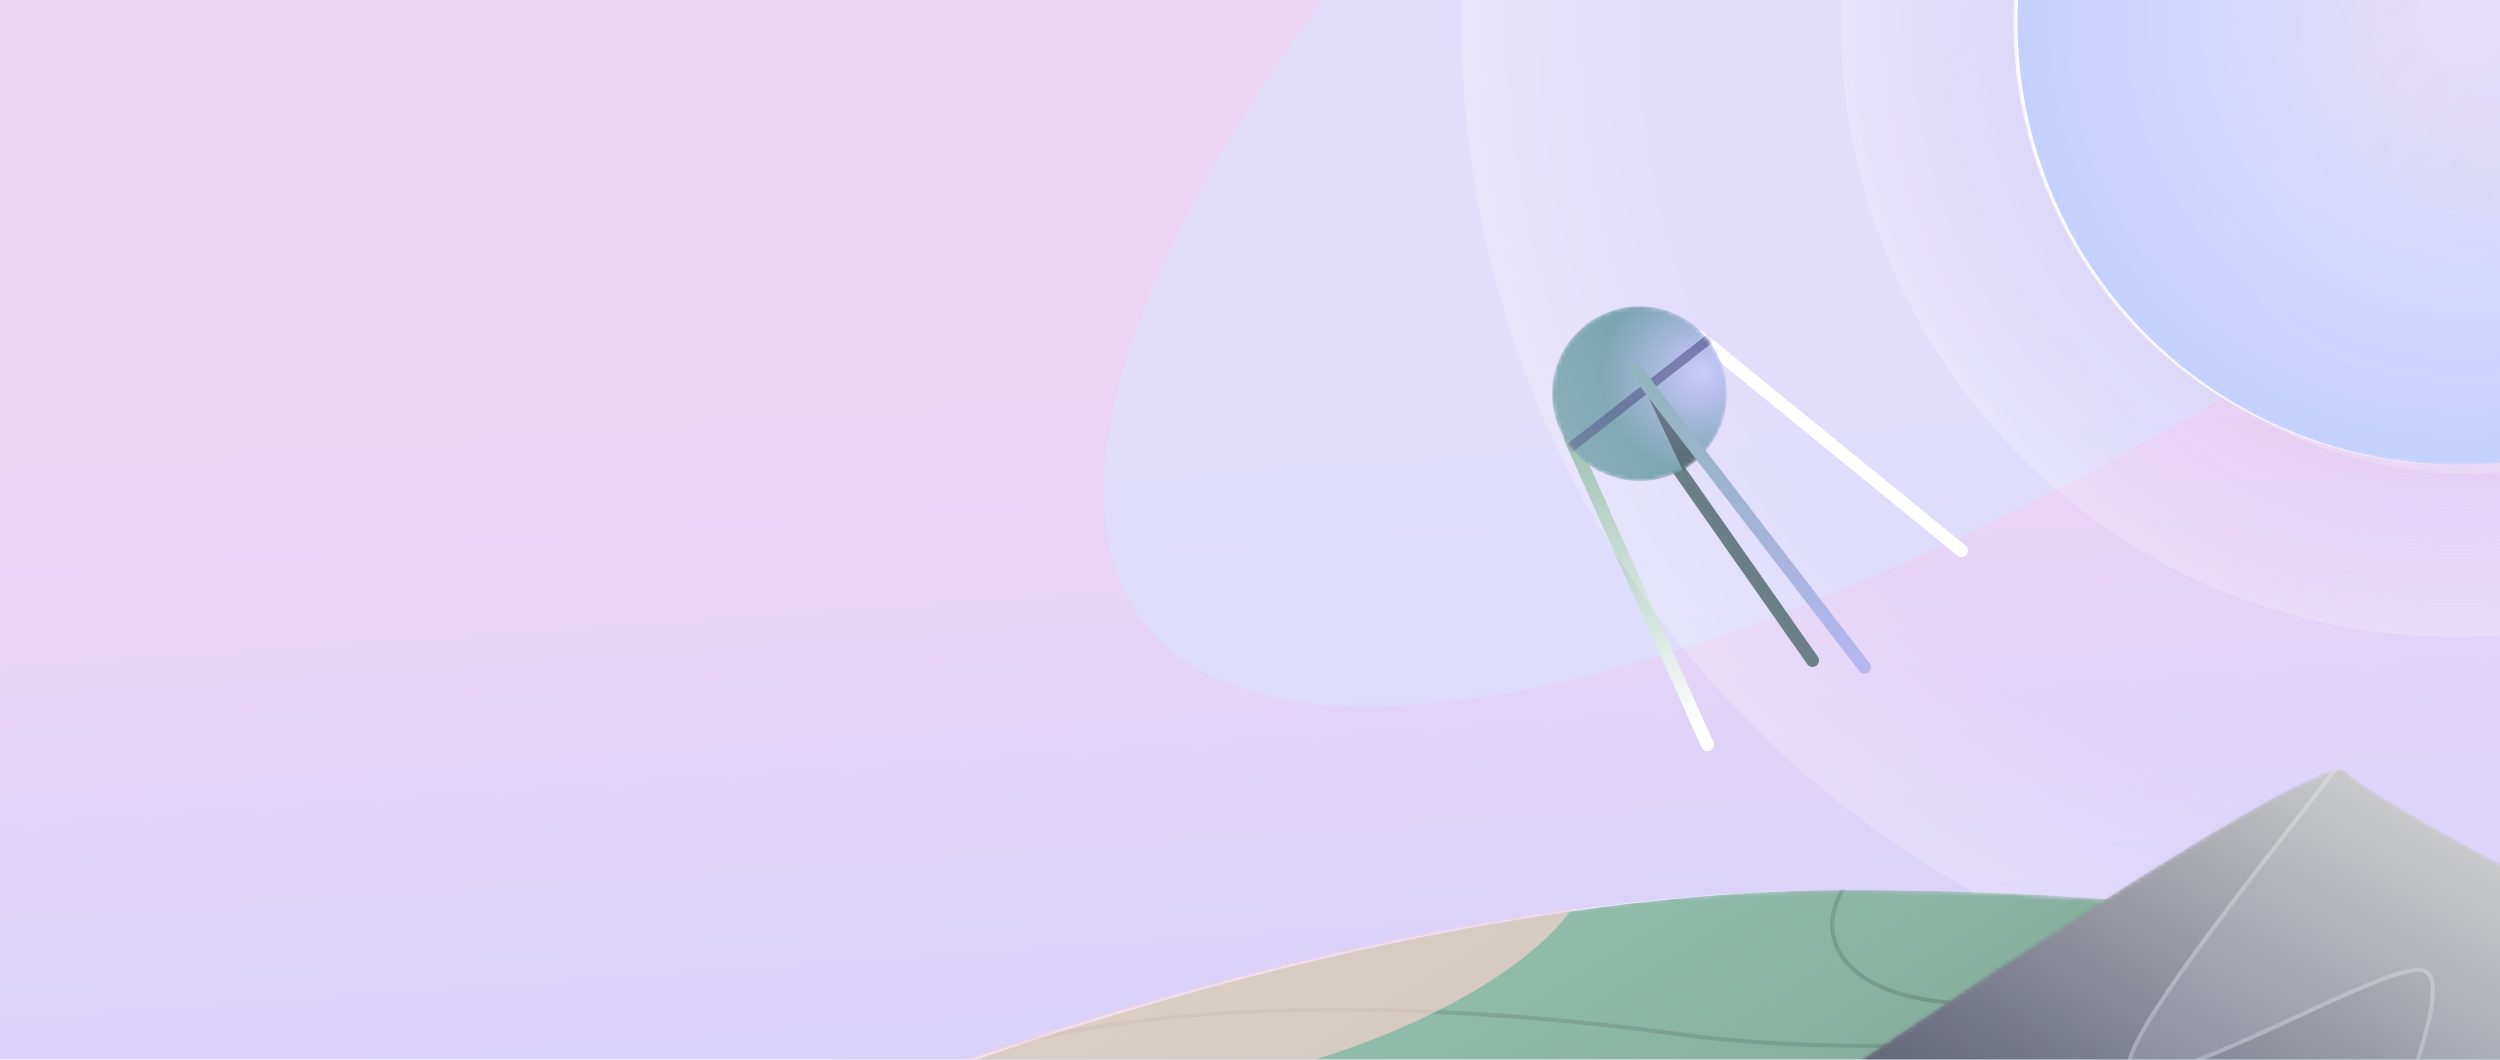 <svg xmlns="http://www.w3.org/2000/svg" width="604" height="256" fill="none"><g clip-path="url(#a)"><path fill="url(#b)" d="M0 0h604v256H0z"/><g filter="url(#c)"><ellipse cx="569.882" cy="-74.824" fill="#DAE2FF" fill-opacity=".6" rx="370" ry="123.624" transform="rotate(-37.462 569.882 -74.824)"/></g><path fill="#fff" fill-rule="evenodd" d="M409.361 80.44c.545-.67 1.53-.77 2.199-.225l63.328 51.6a1.564 1.564 0 0 1-1.976 2.425l-63.327-51.6a1.564 1.564 0 0 1-.224-2.2" clip-rule="evenodd"/><path fill="url(#d)" fill-rule="evenodd" d="M378.662 104.236a1.563 1.563 0 0 1 2.065.789l33.228 74.273a1.565 1.565 0 0 1-2.855 1.277l-33.227-74.273c-.353-.788 0-1.713.789-2.066" clip-rule="evenodd"/><path fill="#5A707B" fill-rule="evenodd" d="M400.293 105.947a1.563 1.563 0 0 1 2.178.382l36.746 52.382a1.565 1.565 0 0 1-2.561 1.796l-36.745-52.382a1.563 1.563 0 0 1 .382-2.178" clip-rule="evenodd"/><mask id="e" width="43" height="43" x="375" y="74" maskUnits="userSpaceOnUse" style="mask-type:alpha"><circle cx="396.109" cy="95.109" r="21.109" fill="#D9D9D9"/></mask><g mask="url(#e)"><circle cx="396.109" cy="95.109" r="21.109" fill="url(#f)"/><path fill="#2B2969" fill-opacity=".47" fill-rule="evenodd" d="m373.886 110.995 41.436-32.446 1.446 1.847-41.436 32.446z" clip-rule="evenodd"/><path fill="#000" fill-opacity=".4" d="m406.664 113.873-8.6-18.373 13.291 14.855z"/></g><path fill="url(#g)" fill-rule="evenodd" d="M394.373 88.398a1.564 1.564 0 0 1 2.193.284l55.118 71.536a1.564 1.564 0 0 1-2.477 1.909l-55.118-71.536a1.564 1.564 0 0 1 .284-2.193" clip-rule="evenodd"/><circle cx="593.365" cy="5.365" r="240.297" fill="url(#h)" transform="rotate(63.353 593.365 5.365)"/><circle cx="593.365" cy="5.365" r="148.565" fill="url(#i)" opacity=".2" transform="rotate(63.353 593.365 5.365)"/><g filter="url(#j)"><circle cx="597.162" cy="7.528" r="106.947" fill="#fff" fill-opacity=".18" transform="rotate(63.353 597.162 7.528)"/></g><mask id="l" width="215" height="215" x="486" y="-102" maskUnits="userSpaceOnUse" style="mask-type:alpha"><circle cx="593.365" cy="5.365" r="106.947" fill="url(#k)" transform="rotate(63.353 593.365 5.365)"/></mask><g mask="url(#l)"><circle cx="593.365" cy="5.365" r="106.947" fill="#fff" transform="rotate(63.353 593.365 5.365)"/><circle cx="594.365" cy="5.365" r="106.947" fill="url(#m)" transform="rotate(63.353 594.365 5.365)"/><path stroke="url(#n)" stroke-opacity=".03" stroke-width="3" d="M608.722 90.565c-17.313 3.034-55.073 1.525-67.609-28.78C525.442 23.901 505.568 6.957 450 18.644"/><path stroke="url(#o)" stroke-opacity=".03" stroke-width="16" d="M619.199 67.377c-17.312 3.033-55.072 1.524-67.609-28.781-15.67-37.882-35.544-54.827-91.112-43.14"/><path stroke="url(#p)" stroke-opacity=".05" stroke-width="28" d="M627.835 23.895c-10.134 19.66-41.541 21.22-55.521-8.212-17.475-36.791-31.178-84.453-83.332-69.226"/></g><path stroke="url(#q)" stroke-width="3" d="M627.964-61.504c-11.282-8.4-26.641.824-33.716 13.012-11.25 19.382 32.262 46.83 48.58 30.304 13.758-13.932-.761-32.817-14.864-43.316Z"/><path fill="#141043" stroke="url(#r)" stroke-width="2" d="M626.607-62.857c-11.282-8.4-26.641.824-33.715 13.012-11.25 19.382 32.261 46.83 48.58 30.304 13.757-13.932-.762-32.817-14.865-43.316Z"/><mask id="t" width="517" height="114" x="135" y="215" maskUnits="userSpaceOnUse" style="mask-type:alpha"><path fill="url(#s)" d="M447.841 215.006C327.58 214.355 189.172 269.388 135 296.783c0 48.822 344.667 29.971 517 14.647v-62.249c-17.944-11.12-83.898-33.524-204.159-34.175"/></mask><g mask="url(#t)"><path fill="#fff" d="M447.841 215.006C327.58 214.355 189.172 269.388 135 296.783c0 48.822 344.667 29.971 517 14.647v-62.249c-17.944-11.12-83.898-33.524-204.159-34.175"/><path fill="url(#u)" d="M449.872 215.006c-120.261-.651-258.669 54.382-312.841 81.777 0 48.822 344.667 29.971 517 14.647v-62.249c-17.944-11.12-83.898-33.524-204.159-34.175"/><path stroke="#000" stroke-opacity=".11" d="M596.135 229.246c-41.136 20.749-137.426 27.91-189.431 20.749-52.004-7.16-123.409-10.985-175.719 6.103"/><path stroke="#000" stroke-opacity=".13" d="M481.246 191.344c-13.35 3.883-24.194 10.076-30.944 16.928-6.767 6.87-9.328 14.297-6.428 20.695 2.9 6.399 10.812 10.779 21.505 12.57 10.665 1.787 23.943.964 37.293-2.919s24.194-10.077 30.944-16.929c6.767-6.87 9.328-14.297 6.428-20.695s-10.812-10.778-21.505-12.57c-10.665-1.787-23.944-.963-37.293 2.92Z"/><g filter="url(#v)"><ellipse cx="90.657" cy="36.429" fill="#FFD4D1" fill-opacity=".63" rx="90.657" ry="36.429" transform="matrix(-.964 .266 .395 .919 369.29 166.998)"/></g><path fill="url(#w)" fill-opacity=".21" d="M185.083 331.252c55.476-3.166 154.326-19.127 105.915-57.645-60.514-48.148-272.258 63.201-105.915 57.645"/><path fill="#000" fill-opacity=".1" d="M429.76 313.25c45.928 8.122 130.862 14.225 103.175-26.33-34.608-50.695-239.706-1.212-103.175 26.33"/><path stroke="#fff" stroke-opacity=".06" d="M662.157 245.145c-36.566-.678-108.377 9.276-103.095 54.518"/></g><mask id="y" width="221" height="124" x="398" y="185" maskUnits="userSpaceOnUse" style="mask-type:alpha"><path fill="url(#x)" d="M566.521 186.213c-5.286-5.534-103.21 60.09-151.512 93.594L398 288.166l212.102 20.756 8.182-92.723c-15.052-7.689-46.477-24.451-51.763-29.986"/></mask><g mask="url(#y)"><path fill="url(#z)" d="M566.521 186.213c-5.286-5.534-103.21 60.09-151.512 93.594L398 288.166l212.102 20.756 8.182-92.723c-15.052-7.689-46.477-24.451-51.763-29.986"/><path fill="url(#A)" d="M514.162 258.519c-3.768-5.637 30.286-47.801 50.881-74.516-28.2 2.689-94.484 15.344-126.804 43.38-32.32 28.035-38.598 52.762-37.697 61.621l120.285 19.809 43.322-3.396c9.849-23.418 28.592-66.345 21.595-70.289-6.998-3.943-65.669 32.235-71.582 23.391"/><path stroke="#fff" stroke-opacity=".24" d="m565.439 184.308.703-.912-1.146.109c-14.129 1.347-37.781 5.189-61.949 12.203-24.156 7.01-48.892 17.207-65.135 31.297-16.203 14.055-25.895 27.295-31.425 38.153-5.522 10.844-6.906 19.339-6.442 23.897l.039.38.377.062 120.285 19.809.06.01.06-.005 43.322-3.395.304-.024.118-.281c.648-1.54 1.334-3.166 2.05-4.86 4.719-11.171 10.691-25.31 15.075-37.613 2.523-7.082 4.528-13.58 5.463-18.564.466-2.489.672-4.633.529-6.297-.142-1.639-.638-2.964-1.738-3.584-.562-.317-1.317-.402-2.166-.354-.861.049-1.889.24-3.047.541-2.319.603-5.233 1.669-8.527 3.021-5.022 2.061-10.975 4.807-17.121 7.643a2160 2160 0 0 1-5.79 2.663c-8.143 3.724-16.225 7.282-22.635 9.358-3.208 1.039-5.965 1.696-8.085 1.828-2.16.133-3.463-.288-4.04-1.152-.148-.22-.236-.585-.193-1.156q.063-.848.509-2.125c.595-1.701 1.678-3.883 3.165-6.455 2.971-5.139 7.505-11.756 12.811-19.045 7.794-10.707 17.228-22.832 25.771-33.812 3.089-3.97 6.061-7.79 8.798-11.34Z"/></g></g><defs><linearGradient id="b" x1="266.5" x2="302" y1="-48.5" y2="469.5" gradientUnits="userSpaceOnUse"><stop offset=".271" stop-color="#EDD5F6"/><stop offset="1" stop-color="#BCCEFE"/></linearGradient><linearGradient id="d" x1="382.818" x2="412.527" y1="104.491" y2="180.327" gradientUnits="userSpaceOnUse"><stop stop-color="#8AB3A3"/><stop offset=".935" stop-color="#fff"/></linearGradient><linearGradient id="g" x1="396.5" x2="458.264" y1="88.855" y2="165.473" gradientUnits="userSpaceOnUse"><stop stop-color="#87ADB8"/><stop offset="1" stop-color="#B3B1F3"/></linearGradient><linearGradient id="n" x1="593.01" x2="495.829" y1="98.932" y2="9.119" gradientUnits="userSpaceOnUse"><stop stop-color="#fff"/><stop offset="1" stop-color="#fff" stop-opacity="0"/></linearGradient><linearGradient id="o" x1="603.188" x2="524.017" y1="72.711" y2="-9.826" gradientUnits="userSpaceOnUse"><stop stop-color="#fff"/><stop offset="1" stop-color="#fff" stop-opacity="0"/></linearGradient><linearGradient id="p" x1="623.763" x2="539.403" y1="46.411" y2="-26.964" gradientUnits="userSpaceOnUse"><stop stop-color="#F1C480"/><stop offset="1" stop-color="#F3D4A4" stop-opacity="0"/></linearGradient><linearGradient id="q" x1="648.477" x2="604.411" y1="-17.882" y2="-40.175" gradientUnits="userSpaceOnUse"><stop stop-color="#fff" stop-opacity=".06"/><stop offset="1" stop-color="#3E2D6E" stop-opacity="0"/></linearGradient><linearGradient id="r" x1="642.334" x2="596.841" y1="-50.391" y2="-27.564" gradientUnits="userSpaceOnUse"><stop/><stop offset="1" stop-color="#3E2D6E" stop-opacity="0"/></linearGradient><linearGradient id="s" x1="352.363" x2="492.834" y1="107.19" y2="336.451" gradientUnits="userSpaceOnUse"><stop stop-color="#684A7B"/><stop offset="1" stop-color="#0F1433"/></linearGradient><linearGradient id="u" x1="354.395" x2="494.865" y1="107.19" y2="336.451" gradientUnits="userSpaceOnUse"><stop stop-color="#A0D0BD"/><stop offset="1" stop-color="#7A9E8F"/></linearGradient><linearGradient id="w" x1="214.225" x2="213.231" y1="261.024" y2="332.037" gradientUnits="userSpaceOnUse"><stop stop-color="#21284B"/><stop offset="1" stop-color="#21284B" stop-opacity="0"/></linearGradient><linearGradient id="x" x1="564.106" x2="493.175" y1="174.298" y2="295.938" gradientUnits="userSpaceOnUse"><stop stop-color="#834B7A"/><stop offset="1" stop-color="#101533"/></linearGradient><linearGradient id="z" x1="564.106" x2="493.175" y1="174.298" y2="295.938" gradientUnits="userSpaceOnUse"><stop stop-color="#D0D0D0"/><stop offset="1" stop-color="#6B6F87"/></linearGradient><linearGradient id="A" x1="572.499" x2="476.513" y1="194.562" y2="292.927" gradientUnits="userSpaceOnUse"><stop stop-opacity="0"/><stop offset="1" stop-opacity=".15"/></linearGradient><radialGradient id="f" cx="0" cy="0" r="1" gradientTransform="rotate(153.435 195.051 93.567)scale(24.475)" gradientUnits="userSpaceOnUse"><stop stop-color="#CAC9FF"/><stop offset="1" stop-color="#6D9AA9"/></radialGradient><radialGradient id="h" cx="0" cy="0" r="1" gradientTransform="rotate(90 294 299.365)scale(240.297)" gradientUnits="userSpaceOnUse"><stop offset=".807" stop-color="#fff" stop-opacity="0"/><stop offset="1" stop-color="#fff" stop-opacity=".21"/></radialGradient><radialGradient id="i" cx="0" cy="0" r="1" gradientTransform="rotate(90 294 299.365)scale(148.565)" gradientUnits="userSpaceOnUse"><stop offset=".667" stop-color="#2E1D5E" stop-opacity="0"/><stop offset=".771" stop-color="#D1C1FF" stop-opacity=".34"/><stop offset="1" stop-color="#fff"/></radialGradient><radialGradient id="k" cx="0" cy="0" r="1" gradientTransform="rotate(90 294 299.365)scale(106.947)" gradientUnits="userSpaceOnUse"><stop offset=".719" stop-color="#2E1D5E"/><stop offset="1" stop-color="#413072"/></radialGradient><radialGradient id="m" cx="0" cy="0" r="1" gradientTransform="rotate(90 294.5 299.865)scale(106.947)" gradientUnits="userSpaceOnUse"><stop offset=".088" stop-color="#E4DDFB"/><stop offset="1" stop-color="#C4D1FE"/></radialGradient><filter id="c" width="794.469" height="679.147" x="172.647" y="-414.398" color-interpolation-filters="sRGB" filterUnits="userSpaceOnUse"><feFlood flood-opacity="0" result="BackgroundImageFix"/><feBlend in="SourceGraphic" in2="BackgroundImageFix" result="shape"/><feGaussianBlur result="effect1_foregroundBlur_1735_1206" stdDeviation="47"/></filter><filter id="j" width="313.94" height="313.94" x="440.192" y="-149.442" color-interpolation-filters="sRGB" filterUnits="userSpaceOnUse"><feFlood flood-opacity="0" result="BackgroundImageFix"/><feBlend in="SourceGraphic" in2="BackgroundImageFix" result="shape"/><feGaussianBlur result="effect1_foregroundBlur_1735_1206" stdDeviation="25"/></filter><filter id="v" width="243.162" height="148.507" x="174.709" y="150.327" color-interpolation-filters="sRGB" filterUnits="userSpaceOnUse"><feFlood flood-opacity="0" result="BackgroundImageFix"/><feBlend in="SourceGraphic" in2="BackgroundImageFix" result="shape"/><feGaussianBlur result="effect1_foregroundBlur_1735_1206" stdDeviation="16.5"/></filter><clipPath id="a"><path fill="#fff" d="M0 0h604v256H0z"/></clipPath></defs></svg>